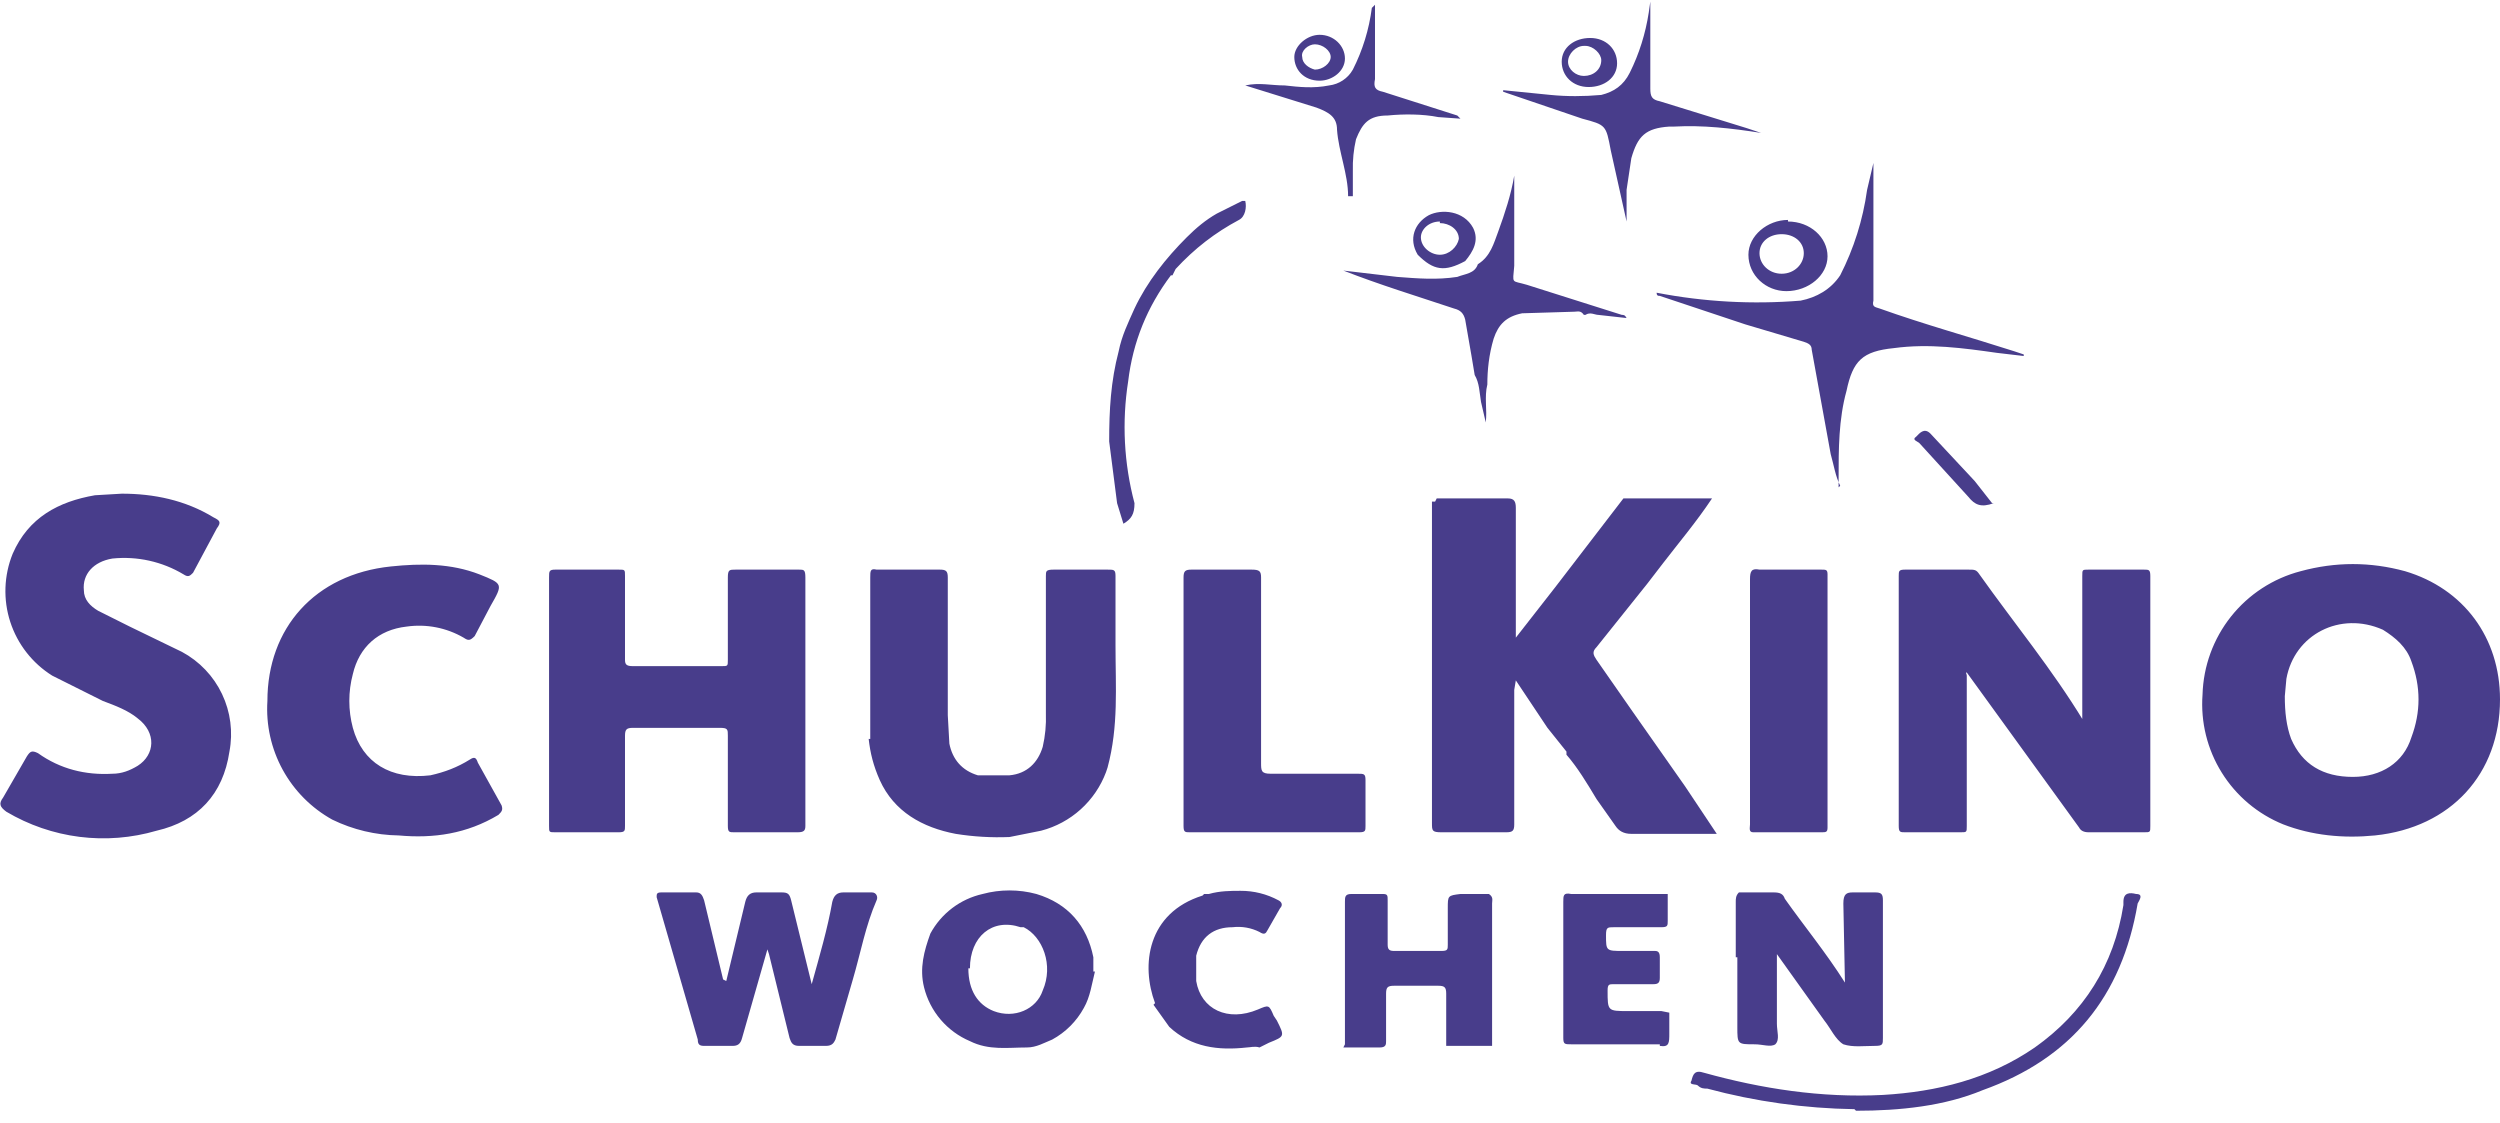 <svg width="158" height="71" viewBox="0 0 158 71" fill="none" xmlns="http://www.w3.org/2000/svg">
<path d="M131.6 45.6V45.3V36.4C131.6 36 131.6 36 132 36H135.5C135.8 36 135.9 36 135.9 36.4V52.2C135.9 52.6 135.9 52.6 135.5 52.6H132C131.7 52.6 131.5 52.5 131.4 52.3L124.3 42.5C124.2 42.5 124.3 42.6 124.3 42.7V52.2C124.3 52.6 124.3 52.6 123.9 52.6H120.4C120.1 52.6 120 52.6 120 52.2V36.4C120 36.1 120 36 120.4 36H124.4C124.8 36 124.9 36 125.1 36.3C127.3 39.4 129.7 42.3 131.7 45.6H131.6ZM158 44.2C158 48.9 154.9 52.3 150.1 52.8C148.1 53 146.1 52.8 144.3 52.1C142.692 51.449 141.331 50.304 140.415 48.83C139.498 47.357 139.073 45.631 139.2 43.9C139.25 42.104 139.881 40.373 140.999 38.966C142.117 37.56 143.662 36.554 145.4 36.1C147.6 35.5 149.8 35.5 152 36.1C155.7 37.2 158 40.3 158 44.2V44.2ZM144.4 44C144.4 45 144.5 45.9 144.8 46.7C145.5 48.3 146.8 49.1 148.7 49.1C150.5 49.1 151.9 48.2 152.4 46.6C153 45 153 43.4 152.4 41.8C152.1 40.9 151.4 40.3 150.6 39.8C147.9 38.6 145 40.1 144.5 42.9L144.4 44V44ZM34.7 44.3V36.5C34.7 36.1 34.7 36 35.1 36H39.1C39.5 36 39.5 36 39.5 36.4V41.7C39.5 42 39.6 42.1 40 42.1H45.6C46 42.1 46 42.1 46 41.7V36.5C46 36 46.1 36 46.5 36H50.5C50.8 36 50.9 36 50.9 36.5V52.2C50.9 52.5 50.8 52.6 50.4 52.6H46.4C46.1 52.6 46 52.6 46 52.2V46.5C46 46.1 46 46 45.5 46H40C39.6 46 39.5 46.1 39.5 46.5V52.2C39.5 52.5 39.5 52.6 39.1 52.6H35.1C34.7 52.6 34.7 52.6 34.7 52.2V44.2V44.3ZM7.7 31.2C9.7 31.2 11.7 31.6 13.5 32.7C13.9 32.9 14 33 13.7 33.4L12.2 36.2C12 36.4 11.9 36.5 11.6 36.3C10.247 35.489 8.669 35.139 7.1 35.3C5.9 35.5 5.2 36.3 5.3 37.3C5.3 37.9 5.7 38.3 6.2 38.6L8.2 39.6L11.5 41.2C12.605 41.795 13.492 42.726 14.031 43.859C14.571 44.992 14.735 46.267 14.5 47.5C14.1 50.2 12.5 51.9 9.9 52.5C8.319 52.963 6.66 53.095 5.025 52.889C3.391 52.682 1.816 52.141 0.4 51.3C-5.66244e-07 51 -0.1 50.8 0.2 50.4L1.7 47.8C1.9 47.5 2 47.4 2.4 47.6C3.8 48.6 5.4 49 7.1 48.9C7.7 48.9 8.2 48.7 8.7 48.4C9.8 47.7 9.9 46.3 8.7 45.4C8.1 44.9 7.3 44.6 6.5 44.3L3.3 42.7C2.045 41.915 1.107 40.713 0.649 39.305C0.192 37.897 0.246 36.373 0.8 35C1.8 32.7 3.7 31.7 6 31.3L7.7 31.2ZM55 46.7V43.5V42.2V36.5C55 36.1 55 35.9 55.4 36H59.4C59.8 36 59.9 36.1 59.9 36.5V45.2L60 47C60.2 48 60.8 48.7 61.8 49H63.8C64.9 48.9 65.6 48.2 65.9 47.2C66.059 46.512 66.126 45.806 66.1 45.1V36.4C66.1 36.1 66.1 36 66.6 36H70C70.4 36 70.5 36 70.5 36.4V40.8C70.5 43.4 70.7 45.9 70 48.5L69.9 48.8C69.563 49.7 69.014 50.506 68.301 51.15C67.588 51.794 66.73 52.257 65.8 52.5L63.8 52.9C62.663 52.947 61.524 52.88 60.4 52.7C58.3 52.3 56.5 51.3 55.6 49.3C55.2 48.4 55 47.6 54.9 46.7H55ZM16.9 44.3C16.9 39.7 19.9 36.3 24.7 35.8C26.6 35.6 28.5 35.6 30.3 36.3C31.8 36.9 31.8 36.9 31 38.3L30 40.2C29.7 40.5 29.6 40.5 29.3 40.3C28.213 39.669 26.945 39.423 25.7 39.6C23.9 39.8 22.7 40.9 22.3 42.6C22.003 43.714 22.003 44.886 22.3 46C22.9 48.2 24.7 49.3 27.2 49C28.1 48.8 28.9 48.5 29.7 48C30 47.8 30.1 47.9 30.2 48.2L31.7 50.9C31.8 51.2 31.7 51.3 31.5 51.5C29.5 52.7 27.4 53 25.2 52.8C23.744 52.78 22.309 52.438 21 51.8C19.677 51.066 18.59 49.971 17.864 48.644C17.139 47.316 16.804 45.81 16.9 44.3V44.3ZM48.5 60L46.9 65.6C46.8 66 46.6 66.1 46.3 66.1H44.5C44.2 66.1 44.1 66 44.1 65.7L41.5 56.7C41.5 56.5 41.5 56.4 41.8 56.4H44C44.3 56.4 44.4 56.6 44.5 56.9L45.7 61.9L45.9 62L47.1 57C47.2 56.6 47.4 56.4 47.8 56.4H49.4C49.8 56.4 49.9 56.5 50 56.9L51.3 62.2C51.8 60.4 52.3 58.7 52.6 57C52.7 56.6 52.9 56.4 53.3 56.4H55.1C55.4 56.4 55.5 56.7 55.4 56.9C54.7 58.5 54.4 60.2 53.9 61.9L52.8 65.7C52.7 65.9 52.6 66.1 52.2 66.1H50.5C50.1 66.1 50 65.9 49.9 65.6L48.6 60.3L48.5 60ZM111.8 52.6H110.8C110.5 52.6 110.6 52.3 110.6 52.1V36.6C110.6 36.1 110.7 35.9 111.2 36H115.1C115.4 36 115.5 36 115.5 36.3V52.3C115.5 52.6 115.4 52.6 115.1 52.6H111.8V52.6ZM109.7 60.5V57C109.7 56.8 109.7 56.6 109.9 56.4H112.1C112.5 56.4 112.7 56.5 112.8 56.8C114 58.5 115.4 60.2 116.6 62.1L116.5 57.1C116.5 56.5 116.7 56.4 117.1 56.4H118.5C118.9 56.4 119 56.5 119 56.9V65.6C119 66 119 66.1 118.5 66.1C117.8 66.1 117.1 66.2 116.5 66C116 65.7 115.7 65 115.3 64.5L112.3 60.3V64.7C112.3 65.2 112.5 65.7 112.2 66C111.9 66.2 111.4 66 110.9 66C109.8 66 109.8 66 109.8 64.9V60.5H109.7ZM69.2 61.4C69 62.2 68.9 63 68.5 63.7C68.04 64.545 67.345 65.24 66.5 65.7C66 65.9 65.5 66.2 64.9 66.2C63.7 66.2 62.5 66.4 61.3 65.8C60.586 65.497 59.952 65.032 59.449 64.442C58.946 63.852 58.587 63.153 58.4 62.4C58.1 61.2 58.4 60.1 58.8 59C59.14 58.372 59.61 57.824 60.179 57.392C60.748 56.961 61.403 56.657 62.1 56.5C63.2 56.2 64.4 56.2 65.5 56.5C67.5 57.1 68.7 58.5 69.1 60.5V61.4H69.2ZM61.2 61.2C61.2 62.6 61.8 63.5 62.8 63.9C64.1 64.4 65.5 63.8 65.9 62.6C66.6 61 65.9 59.2 64.7 58.6H64.5C62.7 58 61.3 59.2 61.3 61.2H61.2ZM116.3 30.7C116 30.1 115.9 29.4 115.7 28.7L114.5 22.1C114.5 21.8 114.3 21.7 114 21.6L110.3 20.5L104.9 18.7C104.8 18.7 104.7 18.7 104.7 18.5C107.696 19.08 110.758 19.249 113.8 19C114.8 18.8 115.7 18.3 116.3 17.4C117.165 15.708 117.739 13.882 118 12L118.4 10.3V19C118.3 19.4 118.5 19.4 118.8 19.5C121.6 20.5 124.5 21.3 127.3 22.2L127.9 22.4V22.5L126.2 22.3C124.1 22 121.9 21.7 119.7 22C117.7 22.2 117.1 22.8 116.7 24.7C116.2 26.5 116.2 28.4 116.2 30.2V30.8L116.3 30.7ZM104.9 66H99.3C98.9 66 98.8 66 98.8 65.6V61.2V57C98.8 56.6 98.8 56.4 99.3 56.5H105.4V58.2C105.4 58.5 105.4 58.6 105 58.6H102C101.6 58.6 101.5 58.6 101.5 59.1C101.5 60.1 101.5 60.1 102.6 60.1H104.6C104.8 60.1 104.9 60.2 104.9 60.5V61.8C104.9 62.1 104.8 62.2 104.5 62.2H102C101.7 62.2 101.6 62.2 101.6 62.6C101.6 63.9 101.6 63.9 102.9 63.9H105L105.5 64V65.3C105.5 65.9 105.5 66.2 104.9 66.1V66ZM93.2 23.7L93 22.5L92.6 20.2C92.5 19.8 92.3 19.6 91.9 19.5C89.5 18.7 87.2 18 84.9 17.1L88.3 17.5C89.6 17.6 90.8 17.7 92.1 17.5C92.6 17.3 93.2 17.3 93.4 16.7C94.2 16.2 94.4 15.4 94.7 14.6C95.1 13.5 95.5 12.3 95.7 11.1V16.8C95.6 18 95.5 17.7 96.5 18L102.5 19.9C102.6 19.9 102.7 19.9 102.8 20.1L101 19.9C100.8 19.9 100.5 19.7 100.2 19.9H100.1C99.9 19.6 99.7 19.7 99.5 19.7L96.2 19.8C95.2 20 94.7 20.5 94.4 21.4C94.1 22.4 94 23.4 94 24.3C93.8 25.1 94 25.9 93.9 26.7L93.6 25.4C93.5 24.8 93.5 24.2 93.2 23.7Z" fill="#483D8B"/>
<path d="M117.2 70.1C114.058 70.053 110.934 69.616 107.9 68.8C107.7 68.8 107.5 68.8 107.3 68.6C107.2 68.5 106.7 68.6 106.9 68.3C107 67.9 107.1 67.6 107.7 67.8C111.3 68.8 115.1 69.4 119 69.2C122.4 69 125.7 68.2 128.6 66.2C131.7 64 133.6 61 134.2 57.2V57C134.2 56.4 134.6 56.4 135 56.5C135.5 56.5 135.2 56.9 135.1 57.1C134.1 63 130.9 66.9 125.3 68.9C122.9 69.9 120.1 70.2 117.3 70.2L117.2 70.1ZM95 5.7L98 6C99 6.1 100.1 6.1 101.2 6C102 5.8 102.6 5.4 103 4.6C103.6 3.4 104 2.1 104.2 0.8L104.3 0.1V5.6C104.3 6.1 104.4 6.3 104.9 6.4L110.4 8.1L111.3 8.4C109.4 8.1 107.6 7.9 105.8 8H105.5C104 8.1 103.5 8.6 103.1 10L102.8 12V14L101.8 9.5C101.5 7.9 101.5 7.9 100 7.5L95 5.8V5.7ZM85.5 11.9V12.4H85.2C85.2 11 84.6 9.6 84.5 8.2C84.5 7.4 84 7.1 83.2 6.8L78.7 5.4C79.6 5.2 80.3 5.4 81.2 5.4C82.1 5.5 83 5.6 84 5.4C84.311 5.362 84.609 5.252 84.869 5.079C85.13 4.905 85.346 4.672 85.5 4.4C86.12 3.178 86.526 1.859 86.7 0.5L86.9 0.3V5C86.8 5.5 86.9 5.7 87.4 5.8L92.1 7.3L92.3 7.5L90.9 7.4C89.9 7.2 88.7 7.2 87.7 7.3C86.5 7.3 86.1 7.8 85.7 8.8C85.549 9.456 85.482 10.128 85.5 10.8V11.8V11.9ZM74 17.4C72.5 19.4 71.6 21.6 71.3 24.1C70.897 26.667 71.033 29.289 71.7 31.8C71.7 32.5 71.5 32.8 71 33.1L70.6 31.8L70.1 27.9C70.1 25.9 70.2 24.1 70.7 22.2C70.9 21.2 71.3 20.4 71.7 19.5C72.5 17.8 73.7 16.3 75 15C75.6 14.4 76.2 13.9 76.9 13.5L78.5 12.7H78.7C78.8 13.1 78.7 13.7 78.3 13.9C76.8 14.7 75.5 15.7 74.3 17L74.1 17.4H74ZM113 14C114.4 14 115.5 15 115.5 16.2C115.5 17.4 114.3 18.4 112.9 18.4C111.6 18.4 110.5 17.4 110.5 16.1C110.5 14.9 111.7 13.9 113 13.9V14ZM112.6 14.8C111.8 14.8 111.2 15.3 111.2 16C111.2 16.7 111.8 17.3 112.6 17.3C113.4 17.3 114 16.7 114 16C114 15.3 113.4 14.8 112.6 14.8ZM92.6 16.5C91.3 17.2 90.6 17.1 89.6 16.1C89 15.1 89.4 14.1 90.3 13.6C91.1 13.2 92.5 13.3 93.1 14.4C93.5 15.2 93.1 15.9 92.6 16.5V16.5ZM91 14C90.3 14 89.8 14.5 89.8 15C89.8 15.6 90.4 16.1 91 16.1C91.6 16.1 92.1 15.6 92.2 15.1C92.2 14.5 91.6 14.1 91 14.1V14Z" fill="#483D8B"/>
<path d="M100.5 2.4C101.5 2.4 102.2 3.1 102.2 4C102.2 4.9 101.4 5.5 100.4 5.5C99.4 5.5 98.7 4.8 98.7 3.9C98.7 3 99.5 2.4 100.5 2.4ZM100.1 2.9C99.6 2.9 99.1 3.4 99.1 3.9C99.1 4.4 99.6 4.8 100.1 4.8C100.7 4.8 101.2 4.4 101.2 3.8C101.2 3.4 100.7 2.9 100.2 2.9H100.1ZM126 31.8C125.2 32.1 124.8 31.9 124.4 31.4L121.3 28C121.2 27.9 120.8 27.8 121.1 27.6C121.3 27.4 121.6 27 122 27.4L124.8 30.4L125.9 31.8H126ZM83.4 5.1C82.4 5.1 81.8 4.4 81.8 3.6C81.8 2.9 82.6 2.2 83.4 2.2C84.3 2.2 85 2.9 85 3.7C85 4.5 84.2 5.1 83.4 5.1ZM83.1 4.4C83.6 4.4 84.1 4 84.1 3.6C84.1 3.2 83.6 2.8 83.1 2.8C82.7 2.8 82.2 3.2 82.3 3.6C82.3 4 82.7 4.3 83.1 4.4ZM90.8 31.5H95.3C95.7 31.5 95.8 31.7 95.8 32.1V40.3L98.3 37.1L102.6 31.5H108.2C107.2 33 106.1 34.3 105.1 35.6L104.1 36.9L100.9 40.9C100.6 41.2 100.7 41.4 100.9 41.7L103.2 45L106.5 49.7L108.5 52.7H103.1C102.6 52.7 102.3 52.5 102.1 52.2L100.9 50.5C100.3 49.5 99.7 48.5 99 47.7V47.5L97.8 46L95.8 43L95.7 43.6V52.1C95.7 52.5 95.6 52.6 95.2 52.6H91.1C90.5 52.6 90.5 52.5 90.5 52V32.6V32V31.7H90.7L90.8 31.5ZM85 66V62V60.7V57C85 56.7 85 56.5 85.4 56.5H87.4C87.7 56.5 87.7 56.6 87.7 56.9V59.7C87.7 60 87.8 60.1 88.1 60.1H91.1C91.5 60.1 91.5 60 91.5 59.7V57.4C91.5 56.6 91.5 56.6 92.3 56.5C92.9 56.499 93.5 56.499 94.1 56.5C94.4 56.7 94.3 56.9 94.3 57.1V66.1H91.4V62.8C91.4 62.4 91.3 62.3 90.9 62.3H88.1C87.7 62.3 87.6 62.4 87.6 62.8V65.8C87.6 66 87.6 66.2 87.2 66.2H85H84.9L85 66ZM73 63.4C72.1 61 72.5 57.7 76 56.6L76.1 56.5H76.4C77.1 56.3 77.8 56.3 78.4 56.3C79.238 56.296 80.063 56.502 80.8 56.9C81 57 81.1 57.2 80.9 57.4L80.1 58.8C80 59 79.9 59.1 79.6 58.9C79.075 58.636 78.484 58.531 77.9 58.6C76.7 58.6 75.9 59.2 75.6 60.4V62C75.9 63.8 77.6 64.6 79.5 63.8C80.2 63.5 80.2 63.5 80.5 64.2L80.7 64.5C81.2 65.5 81.2 65.5 80.2 65.9L79.6 66.2C79.3 66.1 79 66.2 78.8 66.2C77 66.4 75.3 66.2 73.9 64.9L72.9 63.5L73 63.4ZM74.8 44.3V36.5C74.8 36.1 74.9 36 75.3 36H79.1C79.6 36 79.7 36.1 79.7 36.5V48.2C79.7 48.7 79.7 48.9 80.3 48.9H85.8C86.2 48.9 86.3 48.9 86.3 49.3V52.2C86.3 52.5 86.3 52.6 85.9 52.6H75.2C74.9 52.6 74.8 52.6 74.8 52.2V44.2V44.3Z" fill="#483D8B"/>
</svg>
